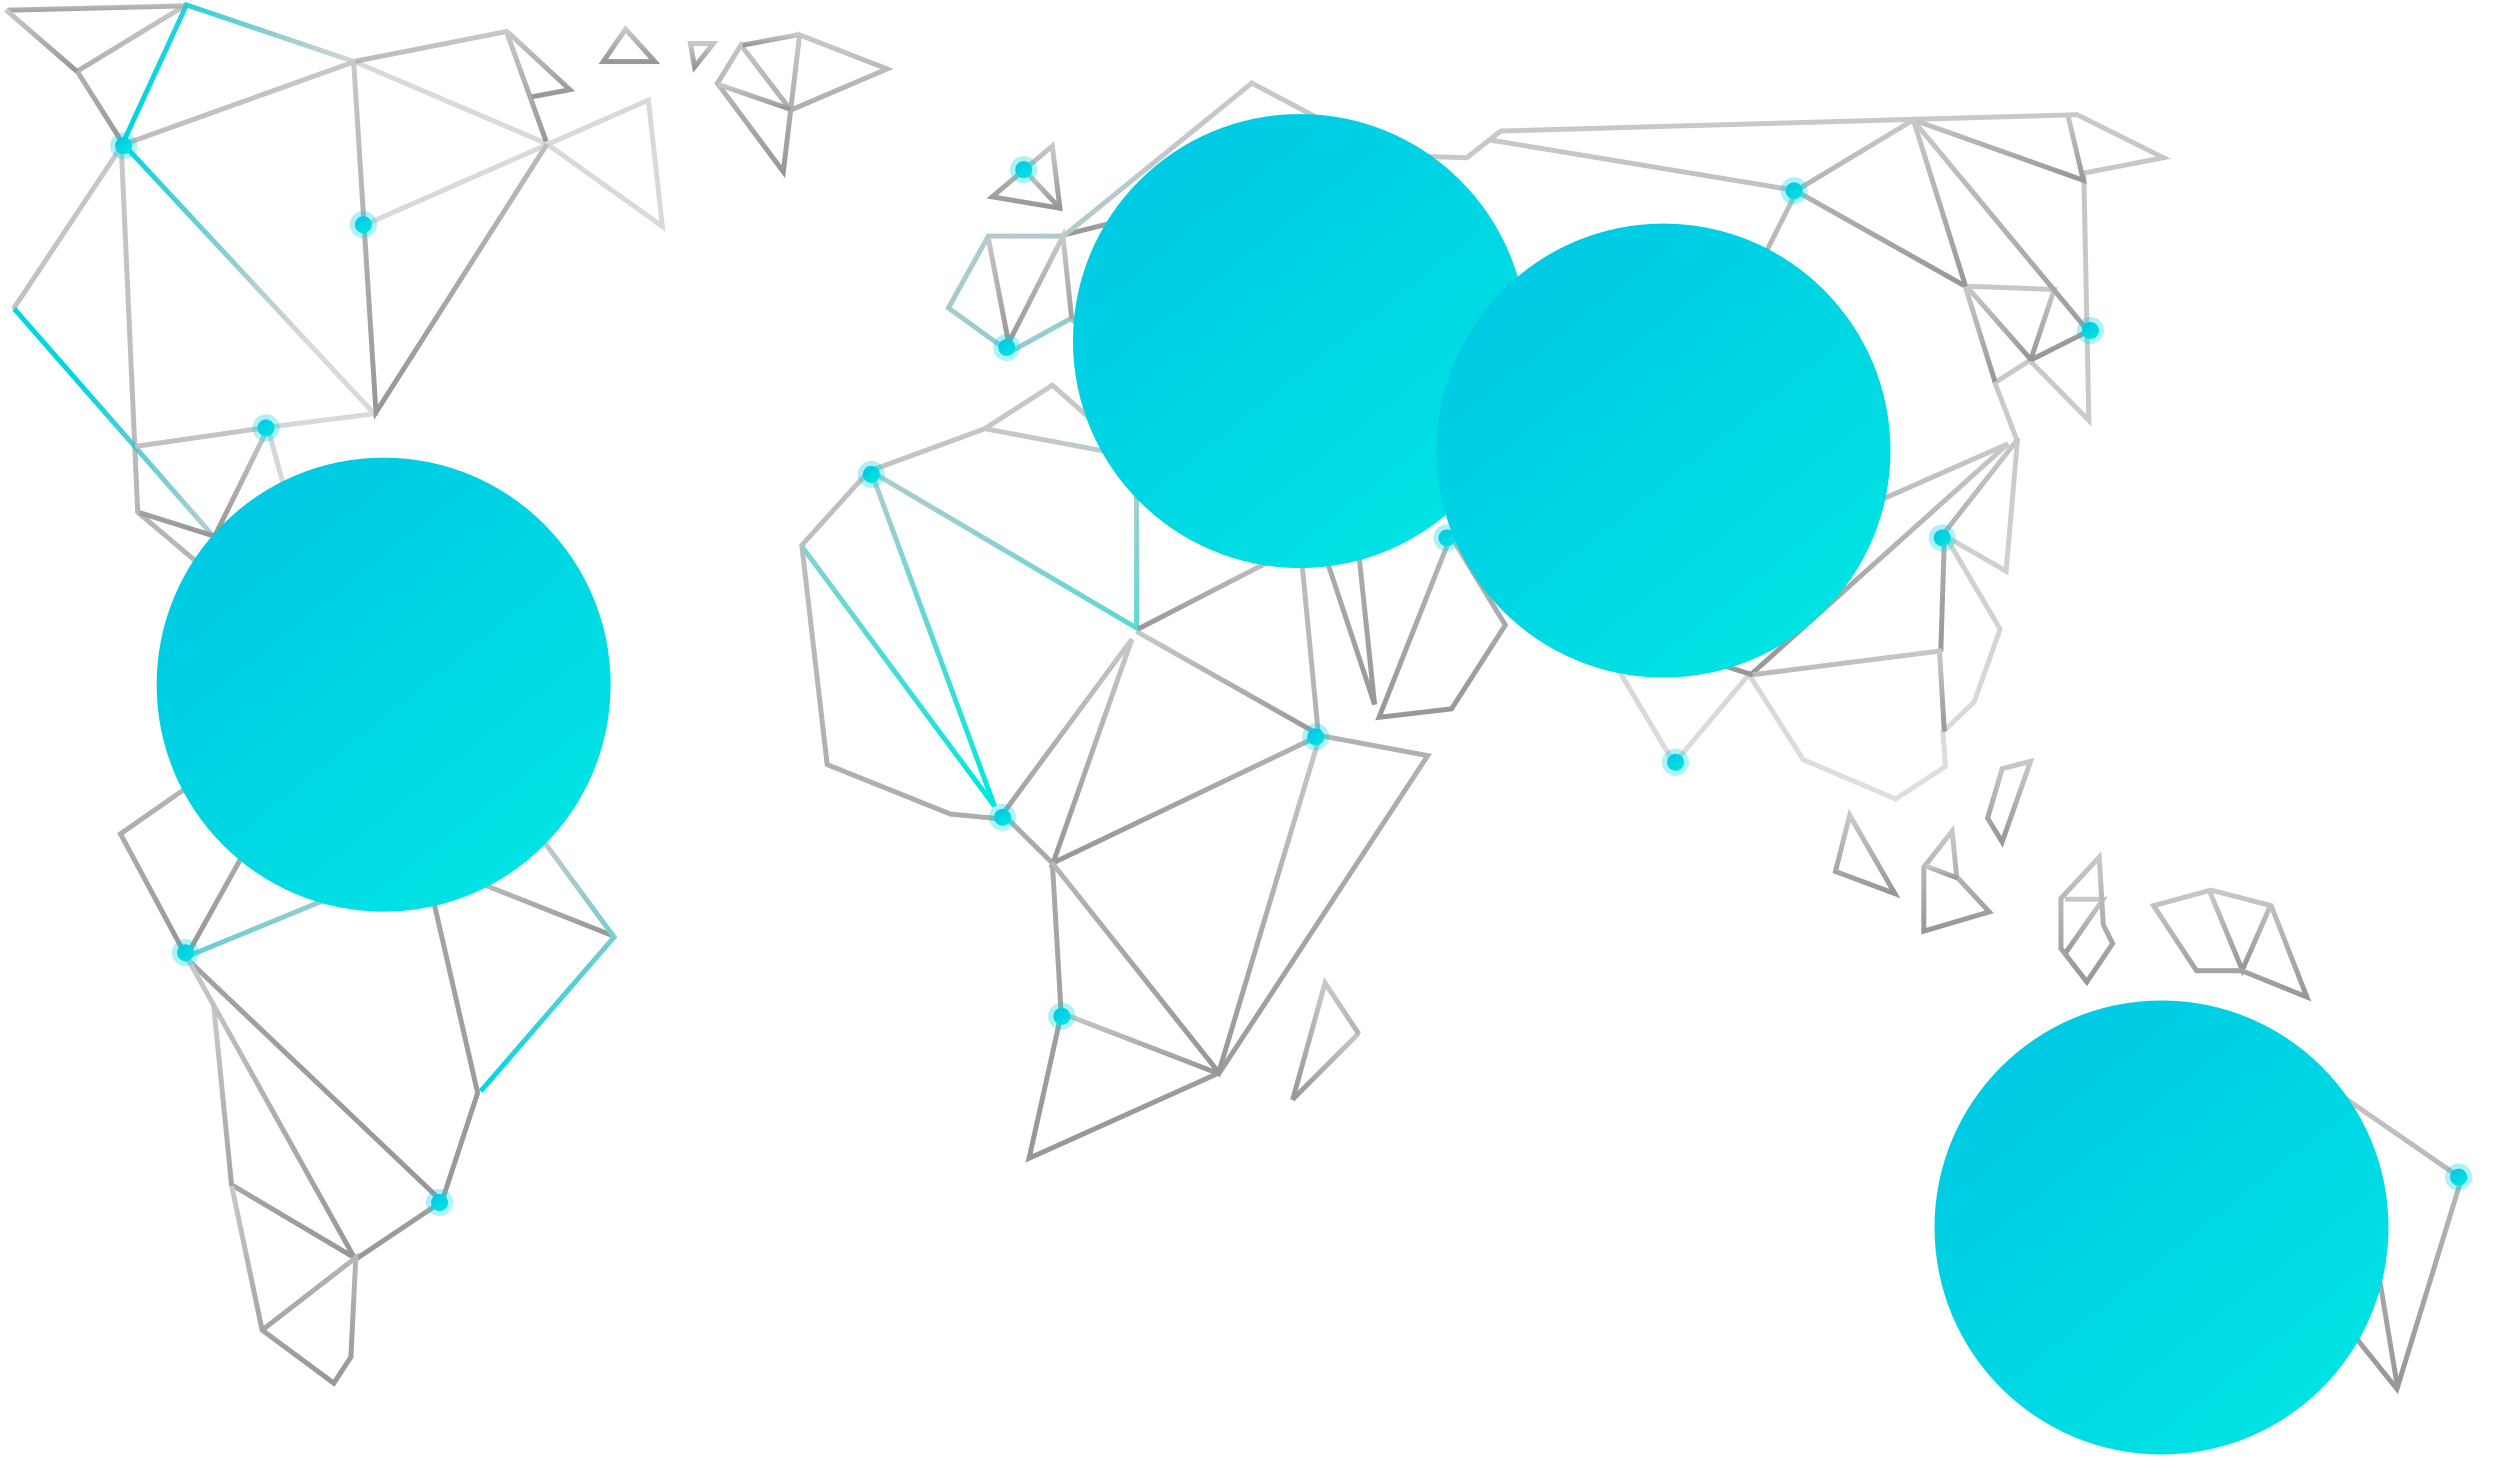 <svg width="502" height="293" viewBox="0 0 502 293" xmlns="http://www.w3.org/2000/svg" xmlns:xlink="http://www.w3.org/1999/xlink"><title>illustration</title><desc>Created using Figma</desc><use xlink:href="#a" transform="translate(15.5 .9)" fill="url(#b)"/><use xlink:href="#c" transform="translate(1.61 .26)" fill="url(#d)" opacity=".335"/><use xlink:href="#e" transform="translate(71.11 6.33)" fill="url(#f)"/><use xlink:href="#g" transform="translate(121.13 5.86)" fill="url(#h)"/><use xlink:href="#i" transform="translate(144.07 7.01)" fill="url(#j)" opacity=".739"/><use xlink:href="#k" transform="translate(149.11 6.92)" fill="url(#l)"/><use xlink:href="#m" transform="translate(24.19 136.8)" fill="url(#n)"/><use xlink:href="#o" transform="translate(85.16 172.9)" fill="url(#p)"/><use xlink:href="#q" transform="translate(42.91 201.92)" fill="url(#r)"/><use xlink:href="#s" transform="translate(161 77.34)" fill="url(#t)"/><use xlink:href="#u" transform="translate(200.78 128.34)" fill="url(#v)" opacity=".602"/><use xlink:href="#w" transform="translate(228.18 126.79)" fill="url(#x)" opacity=".527"/><use xlink:href="#y" transform="translate(213.43 203.54)" fill="url(#z)"/><use xlink:href="#A" transform="translate(259.56 207.47)" fill="url(#B)"/><use xlink:href="#C" transform="translate(213.45 31.19)" fill="url(#D)"/><use xlink:href="#E" transform="translate(250.92 78.19)" fill="url(#F)"/><use xlink:href="#G" transform="translate(277.77 23.03)" fill="url(#H)"/><use xlink:href="#I" transform="translate(360.57 24.07)" fill="url(#J)"/><use xlink:href="#K" transform="translate(395.12 57.48)" fill="url(#L)"/><use xlink:href="#M" transform="translate(394.63 57.57)" fill="url(#N)"/><use xlink:href="#O" transform="translate(320.5 89.12)" fill="url(#P)"/><use xlink:href="#Q" transform="translate(389.71 87.97)" fill="url(#R)"/><use xlink:href="#S" transform="translate(206 34.5)" fill="url(#T)"/><use xlink:href="#U" transform="translate(386.3 166.89)" fill="url(#V)"/><use xlink:href="#W" transform="translate(399.11 152.87)" fill="url(#X)" opacity=".459"/><use xlink:href="#Y" transform="translate(414.66 180.56)" fill="url(#Z)"/><use xlink:href="#aa" transform="translate(443.65 178.88)" fill="url(#ab)"/><use xlink:href="#ac" transform="translate(419.62 222.26)" fill="url(#ad)"/><use xlink:href="#ae" transform="translate(434.06 246.24)" fill="url(#af)"/><use xlink:href="#ag" transform="translate(412.29 214.21)" fill="url(#ah)" opacity=".739"/><use xlink:href="#ai" transform="translate(434.03 220.81)" fill="url(#aj)"/><use xlink:href="#ak" transform="translate(471.88 221.32)" fill="url(#al)" opacity=".416"/><use xlink:href="#am" transform="translate(2.68 29.41)" fill="url(#an)" opacity=".462"/><use xlink:href="#ao" transform="translate(2.86 1)" fill="url(#ap)"/><use xlink:href="#aq" transform="translate(1.16 1.95)" fill="url(#ar)"/><use xlink:href="#as" transform="translate(25.04 12.43)" fill="url(#at)"/><use xlink:href="#au" transform="translate(101.98 6.47)" fill="url(#av)"/><use xlink:href="#aw" transform="translate(138.63 8.73)" fill="url(#ax)"/><use xlink:href="#ay" transform="translate(144.19 16.93)" fill="url(#az)"/><use xlink:href="#aA" transform="translate(27.17 85.79)" fill="url(#aB)"/><use xlink:href="#aC" transform="translate(37.4 167.39)" fill="url(#aD)"/><use xlink:href="#aE" transform="translate(76.93 136.16)" fill="url(#aF)"/><use xlink:href="#aG" transform="translate(37.65 192.41)" fill="url(#aH)"/><use xlink:href="#aI" transform="translate(46.53 238.17)" fill="url(#aJ)" opacity=".58"/><use xlink:href="#aK" transform="translate(161.12 86.12)" fill="url(#aL)"/><use xlink:href="#aM" transform="translate(228.52 109.62)" fill="url(#aN)"/><use xlink:href="#aO" transform="translate(211.11 147.6)" fill="url(#aP)"/><use xlink:href="#aQ" transform="translate(259.56 197.38)" fill="url(#aR)"/><use xlink:href="#aS" transform="translate(190.44 16.68)" fill="url(#aT)"/><use xlink:href="#aU" transform="translate(198.48 47.46)" fill="url(#aV)" opacity=".527"/><use xlink:href="#aW" transform="translate(235.21 39.66)" fill="url(#aX)" opacity=".542"/><use xlink:href="#aY" transform="translate(276.91 90.41)" fill="url(#aZ)" opacity=".526"/><use xlink:href="#ba" transform="translate(299.13 28.1)" fill="url(#bb)" opacity=".527"/><use xlink:href="#bc" transform="translate(384.4 24.42)" fill="url(#bd)"/><use xlink:href="#be" transform="translate(394.92 57.55)" fill="url(#bf)"/><use xlink:href="#bg" transform="translate(384.91 23.05)" fill="url(#bh)"/><use xlink:href="#bi" transform="translate(351.97 130.73)" fill="url(#bj)"/><use xlink:href="#bk" transform="translate(199.22 29.32)" fill="url(#bl)"/><use xlink:href="#bm" transform="translate(368.56 163.71)" fill="url(#bn)" opacity=".508"/><use xlink:href="#bo" transform="translate(386.65 173.88)" fill="url(#bp)"/><use xlink:href="#bq" transform="translate(413.84 172.11)" fill="url(#br)"/><use xlink:href="#bs" transform="translate(432.44 178.73)" fill="url(#bt)" opacity=".459"/><use xlink:href="#bu" transform="translate(70.23 42.39)" fill="url(#bv)" opacity=".314" filter="url(#bw)"/><use xlink:href="#bx" transform="translate(71.27 43.42)" fill="url(#by)"/><use xlink:href="#bu" transform="translate(50.68 83.19)" fill="url(#bz)" opacity=".314" filter="url(#bA)"/><use xlink:href="#bx" transform="translate(51.72 84.22)" fill="url(#bB)"/><use xlink:href="#bu" transform="translate(199.43 67.04)" fill="url(#bC)" opacity=".314" filter="url(#bD)"/><use xlink:href="#bx" transform="translate(200.47 68.07)" fill="url(#bE)"/><use xlink:href="#bu" transform="translate(357.53 35.59)" fill="url(#bF)" opacity=".314" filter="url(#bG)"/><use xlink:href="#bx" transform="translate(358.56 36.62)" fill="url(#bH)"/><use xlink:href="#bu" transform="translate(387.28 105.29)" fill="url(#bI)" opacity=".314" filter="url(#bJ)"/><use xlink:href="#bx" transform="translate(388.31 106.32)" fill="url(#bK)"/><use xlink:href="#bu" transform="translate(417.03 63.64)" fill="url(#bL)" opacity=".314" filter="url(#bM)"/><use xlink:href="#bx" transform="translate(418.06 64.67)" fill="url(#bN)"/><use xlink:href="#bu" transform="translate(261.48 145.23)" fill="url(#bO)" opacity=".314" filter="url(#bP)"/><use xlink:href="#bx" transform="translate(262.51 146.27)" fill="url(#bQ)"/><use xlink:href="#bu" transform="translate(210.48 201.33)" fill="url(#bR)" opacity=".314" filter="url(#bS)"/><use xlink:href="#bx" transform="translate(211.52 202.37)" fill="url(#bT)"/><use xlink:href="#bu" transform="translate(431.48 243.83)" fill="url(#bU)" opacity=".314" filter="url(#bV)"/><use xlink:href="#bx" transform="translate(432.51 244.87)" fill="url(#bW)"/><use xlink:href="#bu" transform="translate(490.98 233.63)" fill="url(#bX)" opacity=".314" filter="url(#bY)"/><use xlink:href="#bx" transform="translate(492.01 234.67)" fill="url(#bZ)"/><use xlink:href="#bu" transform="translate(331.18 87.44)" fill="url(#ca)" opacity=".314" filter="url(#cb)"/><use xlink:href="#bx" transform="translate(332.21 88.47)" fill="url(#cc)"/><use xlink:href="#bu" transform="translate(287.83 105.29)" fill="url(#cd)" opacity=".314" filter="url(#ce)"/><use xlink:href="#bx" transform="translate(288.86 106.32)" fill="url(#cf)"/><use xlink:href="#bu" transform="translate(258.08 65.34)" fill="url(#cg)" opacity=".314" filter="url(#ch)"/><use xlink:href="#bx" transform="translate(259.11 66.37)" fill="url(#ci)"/><use xlink:href="#bu" transform="translate(241.08 37.29)" fill="url(#cj)" opacity=".314" filter="url(#ck)"/><use xlink:href="#bx" transform="translate(242.11 38.32)" fill="url(#cl)"/><use xlink:href="#bu" transform="translate(202.83 31.34)" fill="url(#cm)" opacity=".314" filter="url(#cn)"/><use xlink:href="#bx" transform="translate(203.87 32.37)" fill="url(#co)"/><use xlink:href="#bu" transform="translate(74.48 134.18)" fill="url(#cp)" opacity=".314" filter="url(#cq)"/><use xlink:href="#bx" transform="translate(75.52 135.22)" fill="url(#cr)"/><use xlink:href="#bu" transform="translate(94.88 164.78)" fill="url(#cs)" opacity=".314" filter="url(#ct)"/><use xlink:href="#bx" transform="translate(95.92 165.82)" fill="url(#cu)"/><use xlink:href="#bu" transform="translate(34.53 188.58)" fill="url(#cv)" opacity=".314" filter="url(#cw)"/><use xlink:href="#bx" transform="translate(35.57 189.62)" fill="url(#cx)"/><use xlink:href="#bu" transform="translate(85.53 238.73)" fill="url(#cy)" opacity=".314" filter="url(#cz)"/><use xlink:href="#bx" transform="translate(86.57 239.77)" fill="url(#cA)"/><use xlink:href="#bu" transform="translate(22.12 26.57)" fill="url(#cB)" opacity=".314" filter="url(#cC)"/><use xlink:href="#bx" transform="translate(23.12 27.57)" fill="url(#cD)"/><use xlink:href="#bu" transform="translate(172.23 92.54)" fill="url(#cE)" opacity=".314" filter="url(#cF)"/><use xlink:href="#bx" transform="translate(173.27 93.57)" fill="url(#cG)"/><use xlink:href="#bu" transform="translate(198.58 161.38)" fill="url(#cH)" opacity=".314" filter="url(#cI)"/><use xlink:href="#bx" transform="translate(199.62 162.42)" fill="url(#cJ)"/><use xlink:href="#bu" transform="translate(333.73 150.33)" fill="url(#cK)" opacity=".314" filter="url(#cL)"/><use xlink:href="#bx" transform="translate(334.76 151.37)" fill="url(#cM)"/><use xlink:href="#cN" transform="translate(72.12 132.57)" fill="url(#cO)" opacity=".305"/><use xlink:href="#cP" transform="translate(65.12 125.57)" fill="url(#cQ)" opacity=".305"/><use xlink:href="#cR" transform="translate(52.78 113.23)" fill="url(#cS)" opacity=".305"/><use xlink:href="#cT" transform="translate(31.45 91.9)" fill="url(#cU)" opacity=".119"/><g><use xlink:href="#cN" transform="translate(256.12 63.57)" fill="url(#cV)" opacity=".305"/><use xlink:href="#cP" transform="translate(249.12 56.57)" fill="url(#cW)" opacity=".305"/><use xlink:href="#cR" transform="translate(236.78 44.23)" fill="url(#cX)" opacity=".305"/><use xlink:href="#cT" transform="translate(215.45 22.9)" fill="url(#cY)" opacity=".119"/></g><g><use xlink:href="#cN" transform="translate(329.12 85.57)" fill="url(#cZ)" opacity=".305"/><use xlink:href="#cP" transform="translate(322.12 78.57)" fill="url(#da)" opacity=".305"/><use xlink:href="#cR" transform="translate(309.78 66.23)" fill="url(#db)" opacity=".305"/><use xlink:href="#cT" transform="translate(288.45 44.9)" fill="url(#dc)" opacity=".119"/></g><g><use xlink:href="#cN" transform="translate(429.12 241.57)" fill="url(#dd)" opacity=".305"/><use xlink:href="#cP" transform="translate(422.12 234.57)" fill="url(#de)" opacity=".305"/><use xlink:href="#cR" transform="translate(409.78 222.23)" fill="url(#df)" opacity=".305"/><use xlink:href="#cT" transform="translate(388.45 200.9)" fill="url(#dg)" opacity=".119"/></g><defs><filter id="bw" filterUnits="userSpaceOnUse" x="2125" y="1137" width="16" height="16" color-interpolation-filters="sRGB"><feFlood flood-opacity="0" result="BackgroundImageFix"/><feBlend in="SourceGraphic" in2="BackgroundImageFix" result="shape"/><feGaussianBlur stdDeviation="2.283" result="effect1_foregroundBlur"/></filter><filter id="bA" filterUnits="userSpaceOnUse" x="2106" y="1178" width="15" height="16" color-interpolation-filters="sRGB"><feFlood flood-opacity="0" result="BackgroundImageFix"/><feBlend in="SourceGraphic" in2="BackgroundImageFix" result="shape"/><feGaussianBlur stdDeviation="2.283" result="effect1_foregroundBlur"/></filter><filter id="bD" filterUnits="userSpaceOnUse" x="2254" y="1162" width="16" height="16" color-interpolation-filters="sRGB"><feFlood flood-opacity="0" result="BackgroundImageFix"/><feBlend in="SourceGraphic" in2="BackgroundImageFix" result="shape"/><feGaussianBlur stdDeviation="2.283" result="effect1_foregroundBlur"/></filter><filter id="bG" filterUnits="userSpaceOnUse" x="2412" y="1131" width="16" height="15" color-interpolation-filters="sRGB"><feFlood flood-opacity="0" result="BackgroundImageFix"/><feBlend in="SourceGraphic" in2="BackgroundImageFix" result="shape"/><feGaussianBlur stdDeviation="2.283" result="effect1_foregroundBlur"/></filter><filter id="bJ" filterUnits="userSpaceOnUse" x="2442" y="1200" width="16" height="16" color-interpolation-filters="sRGB"><feFlood flood-opacity="0" result="BackgroundImageFix"/><feBlend in="SourceGraphic" in2="BackgroundImageFix" result="shape"/><feGaussianBlur stdDeviation="2.283" result="effect1_foregroundBlur"/></filter><filter id="bM" filterUnits="userSpaceOnUse" x="2472" y="1159" width="16" height="15" color-interpolation-filters="sRGB"><feFlood flood-opacity="0" result="BackgroundImageFix"/><feBlend in="SourceGraphic" in2="BackgroundImageFix" result="shape"/><feGaussianBlur stdDeviation="2.283" result="effect1_foregroundBlur"/></filter><filter id="bP" filterUnits="userSpaceOnUse" x="2316" y="1240" width="16" height="16" color-interpolation-filters="sRGB"><feFlood flood-opacity="0" result="BackgroundImageFix"/><feBlend in="SourceGraphic" in2="BackgroundImageFix" result="shape"/><feGaussianBlur stdDeviation="2.283" result="effect1_foregroundBlur"/></filter><filter id="bS" filterUnits="userSpaceOnUse" x="2265" y="1296" width="16" height="16" color-interpolation-filters="sRGB"><feFlood flood-opacity="0" result="BackgroundImageFix"/><feBlend in="SourceGraphic" in2="BackgroundImageFix" result="shape"/><feGaussianBlur stdDeviation="2.283" result="effect1_foregroundBlur"/></filter><filter id="bV" filterUnits="userSpaceOnUse" x="2486" y="1339" width="16" height="15" color-interpolation-filters="sRGB"><feFlood flood-opacity="0" result="BackgroundImageFix"/><feBlend in="SourceGraphic" in2="BackgroundImageFix" result="shape"/><feGaussianBlur stdDeviation="2.283" result="effect1_foregroundBlur"/></filter><filter id="bY" filterUnits="userSpaceOnUse" x="2546" y="1329" width="16" height="15" color-interpolation-filters="sRGB"><feFlood flood-opacity="0" result="BackgroundImageFix"/><feBlend in="SourceGraphic" in2="BackgroundImageFix" result="shape"/><feGaussianBlur stdDeviation="2.283" result="effect1_foregroundBlur"/></filter><filter id="cb" filterUnits="userSpaceOnUse" x="2386" y="1182" width="16" height="16" color-interpolation-filters="sRGB"><feFlood flood-opacity="0" result="BackgroundImageFix"/><feBlend in="SourceGraphic" in2="BackgroundImageFix" result="shape"/><feGaussianBlur stdDeviation="2.283" result="effect1_foregroundBlur"/></filter><filter id="ce" filterUnits="userSpaceOnUse" x="2343" y="1200" width="15" height="16" color-interpolation-filters="sRGB"><feFlood flood-opacity="0" result="BackgroundImageFix"/><feBlend in="SourceGraphic" in2="BackgroundImageFix" result="shape"/><feGaussianBlur stdDeviation="2.283" result="effect1_foregroundBlur"/></filter><filter id="ch" filterUnits="userSpaceOnUse" x="2313" y="1160" width="16" height="16" color-interpolation-filters="sRGB"><feFlood flood-opacity="0" result="BackgroundImageFix"/><feBlend in="SourceGraphic" in2="BackgroundImageFix" result="shape"/><feGaussianBlur stdDeviation="2.283" result="effect1_foregroundBlur"/></filter><filter id="ck" filterUnits="userSpaceOnUse" x="2296" y="1132" width="16" height="16" color-interpolation-filters="sRGB"><feFlood flood-opacity="0" result="BackgroundImageFix"/><feBlend in="SourceGraphic" in2="BackgroundImageFix" result="shape"/><feGaussianBlur stdDeviation="2.283" result="effect1_foregroundBlur"/></filter><filter id="cn" filterUnits="userSpaceOnUse" x="2258" y="1126" width="15" height="16" color-interpolation-filters="sRGB"><feFlood flood-opacity="0" result="BackgroundImageFix"/><feBlend in="SourceGraphic" in2="BackgroundImageFix" result="shape"/><feGaussianBlur stdDeviation="2.283" result="effect1_foregroundBlur"/></filter><filter id="cq" filterUnits="userSpaceOnUse" x="2129" y="1229" width="16" height="16" color-interpolation-filters="sRGB"><feFlood flood-opacity="0" result="BackgroundImageFix"/><feBlend in="SourceGraphic" in2="BackgroundImageFix" result="shape"/><feGaussianBlur stdDeviation="2.283" result="effect1_foregroundBlur"/></filter><filter id="ct" filterUnits="userSpaceOnUse" x="2150" y="1260" width="15" height="15" color-interpolation-filters="sRGB"><feFlood flood-opacity="0" result="BackgroundImageFix"/><feBlend in="SourceGraphic" in2="BackgroundImageFix" result="shape"/><feGaussianBlur stdDeviation="2.283" result="effect1_foregroundBlur"/></filter><filter id="cw" filterUnits="userSpaceOnUse" x="2089" y="1284" width="16" height="15" color-interpolation-filters="sRGB"><feFlood flood-opacity="0" result="BackgroundImageFix"/><feBlend in="SourceGraphic" in2="BackgroundImageFix" result="shape"/><feGaussianBlur stdDeviation="2.283" result="effect1_foregroundBlur"/></filter><filter id="cz" filterUnits="userSpaceOnUse" x="2140" y="1334" width="16" height="15" color-interpolation-filters="sRGB"><feFlood flood-opacity="0" result="BackgroundImageFix"/><feBlend in="SourceGraphic" in2="BackgroundImageFix" result="shape"/><feGaussianBlur stdDeviation="2.283" result="effect1_foregroundBlur"/></filter><filter id="cC" filterUnits="userSpaceOnUse" x="2077" y="1122" width="16" height="15" color-interpolation-filters="sRGB"><feFlood flood-opacity="0" result="BackgroundImageFix"/><feBlend in="SourceGraphic" in2="BackgroundImageFix" result="shape"/><feGaussianBlur stdDeviation="2.283" result="effect1_foregroundBlur"/></filter><filter id="cF" filterUnits="userSpaceOnUse" x="2227" y="1187" width="16" height="16" color-interpolation-filters="sRGB"><feFlood flood-opacity="0" result="BackgroundImageFix"/><feBlend in="SourceGraphic" in2="BackgroundImageFix" result="shape"/><feGaussianBlur stdDeviation="2.283" result="effect1_foregroundBlur"/></filter><filter id="cI" filterUnits="userSpaceOnUse" x="2254" y="1256" width="15" height="16" color-interpolation-filters="sRGB"><feFlood flood-opacity="0" result="BackgroundImageFix"/><feBlend in="SourceGraphic" in2="BackgroundImageFix" result="shape"/><feGaussianBlur stdDeviation="2.283" result="effect1_foregroundBlur"/></filter><filter id="cL" filterUnits="userSpaceOnUse" x="2389" y="1245" width="15" height="16" color-interpolation-filters="sRGB"><feFlood flood-opacity="0" result="BackgroundImageFix"/><feBlend in="SourceGraphic" in2="BackgroundImageFix" result="shape"/><feGaussianBlur stdDeviation="2.283" result="effect1_foregroundBlur"/></filter><linearGradient id="b" x2="1" gradientUnits="userSpaceOnUse" gradientTransform="matrix(0 28.497 -22.016 0 11.008 0)"><stop offset="0" stop-color="#C8C8C8"/><stop offset="1" stop-color="#979797"/></linearGradient><linearGradient id="d" x2="1" gradientUnits="userSpaceOnUse" gradientTransform="matrix(0 2.68 -35.883 0 17.942 0)"><stop offset="0" stop-color="#C8C8C8"/><stop offset="1" stop-color="#979797"/></linearGradient><linearGradient id="f" x2="1" gradientUnits="userSpaceOnUse" gradientTransform="matrix(0 22.075 -38.559 0 19.28 0)"><stop offset="0" stop-color="#C8C8C8"/><stop offset="1" stop-color="#979797"/></linearGradient><linearGradient id="h" x2="1" gradientUnits="userSpaceOnUse" gradientTransform="matrix(0 6.507 -10.349 0 5.174 0)"><stop offset="0" stop-color="#C8C8C8"/><stop offset="1" stop-color="#979797"/></linearGradient><linearGradient id="j" x2="1" gradientUnits="userSpaceOnUse" gradientTransform="matrix(0 27.484 -34.055 0 17.028 0)"><stop offset="0" stop-color="#C8C8C8"/><stop offset="1" stop-color="#979797"/></linearGradient><linearGradient id="l" x2="1" gradientUnits="userSpaceOnUse" gradientTransform="matrix(0 2.137 -11.404 0 5.702 0)"><stop offset="0" stop-color="#C8C8C8"/><stop offset="1" stop-color="#979797"/></linearGradient><linearGradient id="n" x2="1" gradientUnits="userSpaceOnUse" gradientTransform="matrix(0 55.279 -43.967 0 21.983 0)"><stop offset="0" stop-color="#C8C8C8"/><stop offset="1" stop-color="#979797"/></linearGradient><linearGradient id="p" x2="1" gradientUnits="userSpaceOnUse" gradientTransform="matrix(0 15.102 -38.159 0 19.08 0)"><stop offset="0" stop-color="#C8C8C8"/><stop offset="1" stop-color="#979797"/></linearGradient><linearGradient id="r" x2="1" gradientUnits="userSpaceOnUse" gradientTransform="matrix(0 50.779 -28.52 0 14.26 0)"><stop offset="0" stop-color="#C8C8C8"/><stop offset="1" stop-color="#979797"/></linearGradient><linearGradient id="t" x2="1" gradientUnits="userSpaceOnUse" gradientTransform="matrix(0 155.236 -125.686 0 62.843 0)"><stop offset="0" stop-color="#C8C8C8"/><stop offset="1" stop-color="#979797"/></linearGradient><linearGradient id="v" x2="1" gradientUnits="userSpaceOnUse" gradientTransform="matrix(0 44.922 -64.189 0 32.094 0)"><stop offset="0" stop-color="#C8C8C8"/><stop offset="1" stop-color="#979797"/></linearGradient><linearGradient id="x" x2="1" gradientUnits="userSpaceOnUse" gradientTransform="matrix(0 20.873 -36.952 0 18.476 0)"><stop offset="0" stop-color="#C8C8C8"/><stop offset="1" stop-color="#979797"/></linearGradient><linearGradient id="z" x2="1" gradientUnits="userSpaceOnUse" gradientTransform="matrix(0 12.024 -31.226 0 15.613 0)"><stop offset="0" stop-color="#C8C8C8"/><stop offset="1" stop-color="#979797"/></linearGradient><linearGradient id="B" x2="1" gradientUnits="userSpaceOnUse" gradientTransform="matrix(0 13.293 -13.271 0 6.635 0)"><stop offset="0" stop-color="#C8C8C8"/><stop offset="1" stop-color="#979797"/></linearGradient><linearGradient id="D" x2="1" gradientUnits="userSpaceOnUse" gradientTransform="matrix(0 16.021 -64.368 0 32.184 0)"><stop offset="0" stop-color="#C8C8C8"/><stop offset="1" stop-color="#979797"/></linearGradient><linearGradient id="F" x2="1" gradientUnits="userSpaceOnUse" gradientTransform="matrix(0 63.272 -25.101 0 12.55 0)"><stop offset="0" stop-color="#C8C8C8"/><stop offset="1" stop-color="#979797"/></linearGradient><linearGradient id="H" x2="1" gradientUnits="userSpaceOnUse" gradientTransform="matrix(0 134.236 -153.019 0 78.324 0)"><stop offset="0" stop-color="#C8C8C8"/><stop offset="1" stop-color="#979797" stop-opacity=".313"/></linearGradient><linearGradient id="J" x2="1" gradientUnits="userSpaceOnUse" gradientTransform="matrix(0 33.434 -34.124 0 17.062 0)"><stop offset="0" stop-color="#C8C8C8"/><stop offset="1" stop-color="#979797"/></linearGradient><linearGradient id="L" x2="1" gradientUnits="userSpaceOnUse" gradientTransform="matrix(0 15.014 -17.372 0 8.686 0)"><stop offset="0" stop-color="#C8C8C8"/><stop offset="1" stop-color="#979797"/></linearGradient><linearGradient id="N" x2="1" gradientUnits="userSpaceOnUse" gradientTransform="matrix(0 19.088 -5.968 0 2.984 0)"><stop offset="0" stop-color="#C8C8C8"/><stop offset="1" stop-color="#979797"/></linearGradient><linearGradient id="P" x2="1" gradientUnits="userSpaceOnUse" gradientTransform="matrix(0 46.297 -82.695 0 41.348 0)"><stop offset="0" stop-color="#C8C8C8"/><stop offset="1" stop-color="#979797"/></linearGradient><linearGradient id="R" x2="1" gradientUnits="userSpaceOnUse" gradientTransform="matrix(0 42.881 -15.62 0 7.81 0)"><stop offset="0" stop-color="#C8C8C8"/><stop offset="1" stop-color="#979797"/></linearGradient><linearGradient id="T" x2="1" gradientUnits="userSpaceOnUse" gradientTransform="matrix(0 7.065 -6.62 0 3.31 0)"><stop offset="0" stop-color="#C8C8C8"/><stop offset="1" stop-color="#979797"/></linearGradient><linearGradient id="V" x2="1" gradientUnits="userSpaceOnUse" gradientTransform="matrix(0 20.083 -13.142 0 6.571 0)"><stop offset="0" stop-color="#C8C8C8"/><stop offset="1" stop-color="#979797"/></linearGradient><linearGradient id="X" x2="1" gradientUnits="userSpaceOnUse" gradientTransform="matrix(0 16.188 -8.631 0 4.316 0)"><stop offset="0" stop-color="#C8C8C8"/><stop offset="1" stop-color="#979797"/></linearGradient><linearGradient id="Z" x2="1" gradientUnits="userSpaceOnUse" gradientTransform="matrix(0 10.929 -7.658 0 3.83 0)"><stop offset="0" stop-color="#C8C8C8"/><stop offset="1" stop-color="#979797"/></linearGradient><linearGradient id="ab" x2="1" gradientUnits="userSpaceOnUse" gradientTransform="matrix(0 15.879 -12.312 0 6.156 0)"><stop offset="0" stop-color="#C8C8C8"/><stop offset="1" stop-color="#979797"/></linearGradient><linearGradient id="ad" x2="1" gradientUnits="userSpaceOnUse" gradientTransform="matrix(0 34.533 -14.383 0 7.192 0)"><stop offset="0" stop-color="#C8C8C8"/><stop offset="1" stop-color="#979797"/></linearGradient><linearGradient id="af" x2="1" gradientUnits="userSpaceOnUse" gradientTransform="matrix(0 10.71 -29.733 0 14.866 0)"><stop offset="0" stop-color="#C8C8C8"/><stop offset="1" stop-color="#979797"/></linearGradient><linearGradient id="ah" x2="1" gradientUnits="userSpaceOnUse" gradientTransform="matrix(0 64.691 -81.982 0 40.991 0)"><stop offset="0" stop-color="#C8C8C8"/><stop offset="1" stop-color="#979797"/></linearGradient><linearGradient id="aj" x2="1" gradientUnits="userSpaceOnUse" gradientTransform="matrix(0 44.758 -37.312 0 18.656 0)"><stop offset="0" stop-color="#C8C8C8"/><stop offset="1" stop-color="#00D7E4"/></linearGradient><linearGradient id="al" x2="1" gradientUnits="userSpaceOnUse" gradientTransform="matrix(0 57.385 -9.572 0 4.786 0)"><stop offset="0" stop-color="#C8C8C8"/><stop offset="1" stop-color="#979797"/></linearGradient><linearGradient id="an" x2="1" gradientUnits="userSpaceOnUse" gradientTransform="matrix(0 211.839 -93.232 0 46.616 0)"><stop offset="0" stop-color="#C8C8C8"/><stop offset="1" stop-color="#979797"/></linearGradient><linearGradient id="ap" x2="1" gradientUnits="userSpaceOnUse" gradientTransform="matrix(42.33 9.144 -8.832 43.822 24.066 22.986)"><stop offset="0" stop-color="#00D6E3"/><stop offset="1" stop-color="#979797" stop-opacity=".366"/></linearGradient><linearGradient id="ar" x2="1" gradientUnits="userSpaceOnUse" gradientTransform="matrix(0 12.393 -14.284 0 7.142 0)"><stop offset="0" stop-color="#C8C8C8"/><stop offset="1" stop-color="#979797"/></linearGradient><linearGradient id="at" x2="1" gradientUnits="userSpaceOnUse" gradientTransform="matrix(0 70.362 -84.799 0 42.4 0)"><stop offset="0" stop-color="#C8C8C8"/><stop offset="1" stop-color="#979797"/></linearGradient><linearGradient id="av" x2="1" gradientUnits="userSpaceOnUse" gradientTransform="matrix(0 12.957 -12.44 0 6.22 0)"><stop offset="0" stop-color="#C8C8C8"/><stop offset="1" stop-color="#979797"/></linearGradient><linearGradient id="ax" x2="1" gradientUnits="userSpaceOnUse" gradientTransform="matrix(0 4.712 -4.624 0 2.312 0)"><stop offset="0" stop-color="#C8C8C8"/><stop offset="1" stop-color="#979797"/></linearGradient><linearGradient id="az" x2="1" gradientUnits="userSpaceOnUse" gradientTransform="matrix(0 4.988 -14.441 0 7.22 0)"><stop offset="0" stop-color="#C8C8C8"/><stop offset="1" stop-color="#979797"/></linearGradient><linearGradient id="aB" x2="1" gradientUnits="userSpaceOnUse" gradientTransform="matrix(0 21.892 -26.73 0 13.365 0)"><stop offset="0" stop-color="#C8C8C8"/><stop offset="1" stop-color="#979797"/></linearGradient><linearGradient id="aD" x2="1" gradientUnits="userSpaceOnUse" gradientTransform="matrix(0 51.722 -85.903 0 42.952 0)"><stop offset="0" stop-color="#C8C8C8"/><stop offset="1" stop-color="#00D6E3"/></linearGradient><linearGradient id="aF" x2="1" gradientUnits="userSpaceOnUse" gradientTransform="matrix(0 31.23 -20.774 0 10.387 0)"><stop offset="0" stop-color="#C8C8C8"/><stop offset="1" stop-color="#979797"/></linearGradient><linearGradient id="aH" x2="1" gradientUnits="userSpaceOnUse" gradientTransform="matrix(0 60.489 -51.096 0 25.548 0)"><stop offset="0" stop-color="#C8C8C8"/><stop offset="1" stop-color="#979797"/></linearGradient><linearGradient id="aJ" x2="1" gradientUnits="userSpaceOnUse" gradientTransform="matrix(0 39.573 -24.915 0 12.458 0)"><stop offset="0" stop-color="#C8C8C8"/><stop offset="1" stop-color="#979797"/></linearGradient><linearGradient id="aL" x2="1" gradientUnits="userSpaceOnUse" gradientTransform="matrix(0 73.484 -65.081 0 33.556 0)"><stop offset="0" stop-color="#C8C8C8"/><stop offset="1" stop-color="#00E7E2"/></linearGradient><linearGradient id="aN" x2="1" gradientUnits="userSpaceOnUse" gradientTransform="matrix(0 16.683 -32.435 0 16.218 0)"><stop offset="0" stop-color="#C8C8C8"/><stop offset="1" stop-color="#979797"/></linearGradient><linearGradient id="aP" x2="1" gradientUnits="userSpaceOnUse" gradientTransform="matrix(0 67.744 -53.962 0 26.98 0)"><stop offset="0" stop-color="#C8C8C8"/><stop offset="1" stop-color="#979797"/></linearGradient><linearGradient id="aR" x2="1" gradientUnits="userSpaceOnUse" gradientTransform="matrix(0 23.478 -13.306 0 6.653 0)"><stop offset="0" stop-color="#C8C8C8"/><stop offset="1" stop-color="#979797"/></linearGradient><linearGradient id="aT" x2="1" gradientUnits="userSpaceOnUse" gradientTransform="matrix(115.269 110.544 -216.556 58.841 72.004 0)"><stop offset="0" stop-color="#C8C8C8"/><stop offset="1" stop-color="#00DAE3"/></linearGradient><linearGradient id="aV" x2="1" gradientUnits="userSpaceOnUse" gradientTransform="matrix(0 21.369 -16.726 0 8.363 0)"><stop offset="0" stop-color="#C8C8C8"/><stop offset="1" stop-color="#979797"/></linearGradient><linearGradient id="aX" x2="1" gradientUnits="userSpaceOnUse" gradientTransform="matrix(0 30.277 -25.372 0 12.686 0)"><stop offset="0" stop-color="#C8C8C8"/><stop offset="1" stop-color="#979797"/></linearGradient><linearGradient id="aZ" x2="1" gradientUnits="userSpaceOnUse" gradientTransform="matrix(0 53.629 -57.871 0 28.935 0)"><stop offset="0" stop-color="#C8C8C8"/><stop offset="1" stop-color="#979797"/></linearGradient><linearGradient id="bb" x2="1" gradientUnits="userSpaceOnUse" gradientTransform="matrix(0 62.389 -61.705 0 30.852 0)"><stop offset="0" stop-color="#C8C8C8"/><stop offset="1" stop-color="#979797"/></linearGradient><linearGradient id="bd" x2="1" gradientUnits="userSpaceOnUse" gradientTransform="matrix(0 47.838 -34.91 0 17.455 0)"><stop offset="0" stop-color="#C8C8C8"/><stop offset="1" stop-color="#979797"/></linearGradient><linearGradient id="bf" x2="1" gradientUnits="userSpaceOnUse" gradientTransform="matrix(0 14.744 -12.972 0 6.486 0)"><stop offset="0" stop-color="#C8C8C8"/><stop offset="1" stop-color="#979797"/></linearGradient><linearGradient id="bh" x2="1" gradientUnits="userSpaceOnUse" gradientTransform="matrix(0 13.154 -33.423 0 16.712 0)"><stop offset="0" stop-color="#C8C8C8"/><stop offset="1" stop-color="#979797"/></linearGradient><linearGradient id="bj" x2="1" gradientUnits="userSpaceOnUse" gradientTransform="matrix(0 16.157 -38.448 0 19.224 0)"><stop offset="0" stop-color="#C8C8C8"/><stop offset="1" stop-color="#979797"/></linearGradient><linearGradient id="bl" x2="1" gradientUnits="userSpaceOnUse" gradientTransform="matrix(0 12.489 -13.609 0 6.805 0)"><stop offset="0" stop-color="#C8C8C8"/><stop offset="1" stop-color="#979797"/></linearGradient><linearGradient id="bn" x2="1" gradientUnits="userSpaceOnUse" gradientTransform="matrix(0 15.726 -11.93 0 5.965 0)"><stop offset="0" stop-color="#C8C8C8"/><stop offset="1" stop-color="#979797"/></linearGradient><linearGradient id="bp" x2="1" gradientUnits="userSpaceOnUse" gradientTransform="matrix(0 2.438 -6.429 0 3.214 0)"><stop offset="0" stop-color="#C8C8C8"/><stop offset="1" stop-color="#979797"/></linearGradient><linearGradient id="br" x2="1" gradientUnits="userSpaceOnUse" gradientTransform="matrix(0 25.056 -10.383 0 5.192 0)"><stop offset="0" stop-color="#C8C8C8"/><stop offset="1" stop-color="#979797"/></linearGradient><linearGradient id="bt" x2="1" gradientUnits="userSpaceOnUse" gradientTransform="matrix(0 21.482 -30.793 0 15.396 0)"><stop offset="0" stop-color="#C8C8C8"/><stop offset="1" stop-color="#979797"/></linearGradient><linearGradient id="bv" x2="1" gradientUnits="userSpaceOnUse" gradientTransform="rotate(51.575 .409 .846) scale(8.923)"><stop offset="0" stop-color="#00C7E4"/><stop offset="1" stop-color="#00EFE2"/><stop offset="1" stop-color="#00EFE2"/></linearGradient><linearGradient id="by" x2="1" gradientUnits="userSpaceOnUse" gradientTransform="rotate(51.575 .255 .527) scale(5.55)"><stop offset="0" stop-color="#00C7E4"/><stop offset="1" stop-color="#00EFE2"/><stop offset="1" stop-color="#00EFE2"/></linearGradient><linearGradient id="bz" x2="1" gradientUnits="userSpaceOnUse" gradientTransform="rotate(51.575 .409 .846) scale(8.923)"><stop offset="0" stop-color="#00C7E4"/><stop offset="1" stop-color="#00EFE2"/><stop offset="1" stop-color="#00EFE2"/></linearGradient><linearGradient id="bB" x2="1" gradientUnits="userSpaceOnUse" gradientTransform="rotate(51.575 .255 .527) scale(5.55)"><stop offset="0" stop-color="#00C7E4"/><stop offset="1" stop-color="#00EFE2"/><stop offset="1" stop-color="#00EFE2"/></linearGradient><linearGradient id="bC" x2="1" gradientUnits="userSpaceOnUse" gradientTransform="rotate(51.575 .409 .846) scale(8.923)"><stop offset="0" stop-color="#00C7E4"/><stop offset="1" stop-color="#00EFE2"/><stop offset="1" stop-color="#00EFE2"/></linearGradient><linearGradient id="bE" x2="1" gradientUnits="userSpaceOnUse" gradientTransform="rotate(51.575 .255 .527) scale(5.55)"><stop offset="0" stop-color="#00C7E4"/><stop offset="1" stop-color="#00EFE2"/><stop offset="1" stop-color="#00EFE2"/></linearGradient><linearGradient id="bF" x2="1" gradientUnits="userSpaceOnUse" gradientTransform="rotate(51.575 .409 .846) scale(8.923)"><stop offset="0" stop-color="#00C7E4"/><stop offset="1" stop-color="#00EFE2"/><stop offset="1" stop-color="#00EFE2"/></linearGradient><linearGradient id="bH" x2="1" gradientUnits="userSpaceOnUse" gradientTransform="rotate(51.575 .255 .527) scale(5.55)"><stop offset="0" stop-color="#00C7E4"/><stop offset="1" stop-color="#00EFE2"/><stop offset="1" stop-color="#00EFE2"/></linearGradient><linearGradient id="bI" x2="1" gradientUnits="userSpaceOnUse" gradientTransform="rotate(51.575 .409 .846) scale(8.923)"><stop offset="0" stop-color="#00C7E4"/><stop offset="1" stop-color="#00EFE2"/><stop offset="1" stop-color="#00EFE2"/></linearGradient><linearGradient id="bK" x2="1" gradientUnits="userSpaceOnUse" gradientTransform="rotate(51.575 .255 .527) scale(5.55)"><stop offset="0" stop-color="#00C7E4"/><stop offset="1" stop-color="#00EFE2"/><stop offset="1" stop-color="#00EFE2"/></linearGradient><linearGradient id="bL" x2="1" gradientUnits="userSpaceOnUse" gradientTransform="rotate(51.575 .409 .846) scale(8.923)"><stop offset="0" stop-color="#00C7E4"/><stop offset="1" stop-color="#00EFE2"/><stop offset="1" stop-color="#00EFE2"/></linearGradient><linearGradient id="bN" x2="1" gradientUnits="userSpaceOnUse" gradientTransform="rotate(51.575 .255 .527) scale(5.55)"><stop offset="0" stop-color="#00C7E4"/><stop offset="1" stop-color="#00EFE2"/><stop offset="1" stop-color="#00EFE2"/></linearGradient><linearGradient id="bO" x2="1" gradientUnits="userSpaceOnUse" gradientTransform="rotate(51.575 .409 .846) scale(8.923)"><stop offset="0" stop-color="#00C7E4"/><stop offset="1" stop-color="#00EFE2"/><stop offset="1" stop-color="#00EFE2"/></linearGradient><linearGradient id="bQ" x2="1" gradientUnits="userSpaceOnUse" gradientTransform="rotate(51.575 .255 .527) scale(5.55)"><stop offset="0" stop-color="#00C7E4"/><stop offset="1" stop-color="#00EFE2"/><stop offset="1" stop-color="#00EFE2"/></linearGradient><linearGradient id="bR" x2="1" gradientUnits="userSpaceOnUse" gradientTransform="rotate(51.575 .409 .846) scale(8.923)"><stop offset="0" stop-color="#00C7E4"/><stop offset="1" stop-color="#00EFE2"/><stop offset="1" stop-color="#00EFE2"/></linearGradient><linearGradient id="bT" x2="1" gradientUnits="userSpaceOnUse" gradientTransform="rotate(51.575 .255 .527) scale(5.55)"><stop offset="0" stop-color="#00C7E4"/><stop offset="1" stop-color="#00EFE2"/><stop offset="1" stop-color="#00EFE2"/></linearGradient><linearGradient id="bU" x2="1" gradientUnits="userSpaceOnUse" gradientTransform="rotate(51.575 .409 .846) scale(8.923)"><stop offset="0" stop-color="#00C7E4"/><stop offset="1" stop-color="#00EFE2"/><stop offset="1" stop-color="#00EFE2"/></linearGradient><linearGradient id="bW" x2="1" gradientUnits="userSpaceOnUse" gradientTransform="rotate(51.575 .255 .527) scale(5.55)"><stop offset="0" stop-color="#00C7E4"/><stop offset="1" stop-color="#00EFE2"/><stop offset="1" stop-color="#00EFE2"/></linearGradient><linearGradient id="bX" x2="1" gradientUnits="userSpaceOnUse" gradientTransform="rotate(51.575 .409 .846) scale(8.923)"><stop offset="0" stop-color="#00C7E4"/><stop offset="1" stop-color="#00EFE2"/><stop offset="1" stop-color="#00EFE2"/></linearGradient><linearGradient id="bZ" x2="1" gradientUnits="userSpaceOnUse" gradientTransform="rotate(51.575 .255 .527) scale(5.55)"><stop offset="0" stop-color="#00C7E4"/><stop offset="1" stop-color="#00EFE2"/><stop offset="1" stop-color="#00EFE2"/></linearGradient><linearGradient id="ca" x2="1" gradientUnits="userSpaceOnUse" gradientTransform="rotate(51.575 .409 .846) scale(8.923)"><stop offset="0" stop-color="#00C7E4"/><stop offset="1" stop-color="#00EFE2"/><stop offset="1" stop-color="#00EFE2"/></linearGradient><linearGradient id="cc" x2="1" gradientUnits="userSpaceOnUse" gradientTransform="rotate(51.575 .255 .527) scale(5.55)"><stop offset="0" stop-color="#00C7E4"/><stop offset="1" stop-color="#00EFE2"/><stop offset="1" stop-color="#00EFE2"/></linearGradient><linearGradient id="cd" x2="1" gradientUnits="userSpaceOnUse" gradientTransform="rotate(51.575 .409 .846) scale(8.923)"><stop offset="0" stop-color="#00C7E4"/><stop offset="1" stop-color="#00EFE2"/><stop offset="1" stop-color="#00EFE2"/></linearGradient><linearGradient id="cf" x2="1" gradientUnits="userSpaceOnUse" gradientTransform="rotate(51.575 .255 .527) scale(5.55)"><stop offset="0" stop-color="#00C7E4"/><stop offset="1" stop-color="#00EFE2"/><stop offset="1" stop-color="#00EFE2"/></linearGradient><linearGradient id="cg" x2="1" gradientUnits="userSpaceOnUse" gradientTransform="rotate(51.575 .409 .846) scale(8.923)"><stop offset="0" stop-color="#00C7E4"/><stop offset="1" stop-color="#00EFE2"/><stop offset="1" stop-color="#00EFE2"/></linearGradient><linearGradient id="ci" x2="1" gradientUnits="userSpaceOnUse" gradientTransform="rotate(51.575 .255 .527) scale(5.55)"><stop offset="0" stop-color="#00C7E4"/><stop offset="1" stop-color="#00EFE2"/><stop offset="1" stop-color="#00EFE2"/></linearGradient><linearGradient id="cj" x2="1" gradientUnits="userSpaceOnUse" gradientTransform="rotate(51.575 .409 .846) scale(8.923)"><stop offset="0" stop-color="#00C7E4"/><stop offset="1" stop-color="#00EFE2"/><stop offset="1" stop-color="#00EFE2"/></linearGradient><linearGradient id="cl" x2="1" gradientUnits="userSpaceOnUse" gradientTransform="rotate(51.575 .255 .527) scale(5.55)"><stop offset="0" stop-color="#00C7E4"/><stop offset="1" stop-color="#00EFE2"/><stop offset="1" stop-color="#00EFE2"/></linearGradient><linearGradient id="cm" x2="1" gradientUnits="userSpaceOnUse" gradientTransform="rotate(51.575 .409 .846) scale(8.923)"><stop offset="0" stop-color="#00C7E4"/><stop offset="1" stop-color="#00EFE2"/><stop offset="1" stop-color="#00EFE2"/></linearGradient><linearGradient id="co" x2="1" gradientUnits="userSpaceOnUse" gradientTransform="rotate(51.575 .255 .527) scale(5.55)"><stop offset="0" stop-color="#00C7E4"/><stop offset="1" stop-color="#00EFE2"/><stop offset="1" stop-color="#00EFE2"/></linearGradient><linearGradient id="cp" x2="1" gradientUnits="userSpaceOnUse" gradientTransform="rotate(51.575 .409 .846) scale(8.923)"><stop offset="0" stop-color="#00C7E4"/><stop offset="1" stop-color="#00EFE2"/><stop offset="1" stop-color="#00EFE2"/></linearGradient><linearGradient id="cr" x2="1" gradientUnits="userSpaceOnUse" gradientTransform="rotate(51.575 .255 .527) scale(5.55)"><stop offset="0" stop-color="#00C7E4"/><stop offset="1" stop-color="#00EFE2"/><stop offset="1" stop-color="#00EFE2"/></linearGradient><linearGradient id="cs" x2="1" gradientUnits="userSpaceOnUse" gradientTransform="rotate(51.575 .409 .846) scale(8.923)"><stop offset="0" stop-color="#00C7E4"/><stop offset="1" stop-color="#00EFE2"/><stop offset="1" stop-color="#00EFE2"/></linearGradient><linearGradient id="cu" x2="1" gradientUnits="userSpaceOnUse" gradientTransform="rotate(51.575 .255 .527) scale(5.55)"><stop offset="0" stop-color="#00C7E4"/><stop offset="1" stop-color="#00EFE2"/><stop offset="1" stop-color="#00EFE2"/></linearGradient><linearGradient id="cv" x2="1" gradientUnits="userSpaceOnUse" gradientTransform="rotate(51.575 .409 .846) scale(8.923)"><stop offset="0" stop-color="#00C7E4"/><stop offset="1" stop-color="#00EFE2"/><stop offset="1" stop-color="#00EFE2"/></linearGradient><linearGradient id="cx" x2="1" gradientUnits="userSpaceOnUse" gradientTransform="rotate(51.575 .255 .527) scale(5.55)"><stop offset="0" stop-color="#00C7E4"/><stop offset="1" stop-color="#00EFE2"/><stop offset="1" stop-color="#00EFE2"/></linearGradient><linearGradient id="cy" x2="1" gradientUnits="userSpaceOnUse" gradientTransform="rotate(51.575 .409 .846) scale(8.923)"><stop offset="0" stop-color="#00C7E4"/><stop offset="1" stop-color="#00EFE2"/><stop offset="1" stop-color="#00EFE2"/></linearGradient><linearGradient id="cA" x2="1" gradientUnits="userSpaceOnUse" gradientTransform="rotate(51.575 .255 .527) scale(5.55)"><stop offset="0" stop-color="#00C7E4"/><stop offset="1" stop-color="#00EFE2"/><stop offset="1" stop-color="#00EFE2"/></linearGradient><linearGradient id="cB" x2="1" gradientUnits="userSpaceOnUse" gradientTransform="rotate(51.575 .409 .846) scale(8.923)"><stop offset="0" stop-color="#00C7E4"/><stop offset="1" stop-color="#00EFE2"/><stop offset="1" stop-color="#00EFE2"/></linearGradient><linearGradient id="cD" x2="1" gradientUnits="userSpaceOnUse" gradientTransform="rotate(51.575 .255 .527) scale(5.55)"><stop offset="0" stop-color="#00C7E4"/><stop offset="1" stop-color="#00EFE2"/><stop offset="1" stop-color="#00EFE2"/></linearGradient><linearGradient id="cE" x2="1" gradientUnits="userSpaceOnUse" gradientTransform="rotate(51.575 .409 .846) scale(8.923)"><stop offset="0" stop-color="#00C7E4"/><stop offset="1" stop-color="#00EFE2"/><stop offset="1" stop-color="#00EFE2"/></linearGradient><linearGradient id="cG" x2="1" gradientUnits="userSpaceOnUse" gradientTransform="rotate(51.575 .255 .527) scale(5.55)"><stop offset="0" stop-color="#00C7E4"/><stop offset="1" stop-color="#00EFE2"/><stop offset="1" stop-color="#00EFE2"/></linearGradient><linearGradient id="cH" x2="1" gradientUnits="userSpaceOnUse" gradientTransform="rotate(51.575 .409 .846) scale(8.923)"><stop offset="0" stop-color="#00C7E4"/><stop offset="1" stop-color="#00EFE2"/><stop offset="1" stop-color="#00EFE2"/></linearGradient><linearGradient id="cJ" x2="1" gradientUnits="userSpaceOnUse" gradientTransform="rotate(51.575 .255 .527) scale(5.55)"><stop offset="0" stop-color="#00C7E4"/><stop offset="1" stop-color="#00EFE2"/><stop offset="1" stop-color="#00EFE2"/></linearGradient><linearGradient id="cK" x2="1" gradientUnits="userSpaceOnUse" gradientTransform="rotate(51.575 .409 .846) scale(8.923)"><stop offset="0" stop-color="#00C7E4"/><stop offset="1" stop-color="#00EFE2"/><stop offset="1" stop-color="#00EFE2"/></linearGradient><linearGradient id="cM" x2="1" gradientUnits="userSpaceOnUse" gradientTransform="rotate(51.575 .255 .527) scale(5.55)"><stop offset="0" stop-color="#00C7E4"/><stop offset="1" stop-color="#00EFE2"/><stop offset="1" stop-color="#00EFE2"/></linearGradient><linearGradient id="cO" x2="1" gradientUnits="userSpaceOnUse" gradientTransform="rotate(51.575 .75 1.55) scale(16.322)"><stop offset="0" stop-color="#00C7E4"/><stop offset="1" stop-color="#00EFE2"/><stop offset="1" stop-color="#00EFE2"/></linearGradient><linearGradient id="cQ" x2="1" gradientUnits="userSpaceOnUse" gradientTransform="rotate(51.575 1.789 3.694) scale(38.883)"><stop offset="0" stop-color="#00C7E4"/><stop offset="1" stop-color="#00EFE2"/><stop offset="1" stop-color="#00EFE2"/></linearGradient><linearGradient id="cS" x2="1" gradientUnits="userSpaceOnUse" gradientTransform="rotate(51.575 3.641 7.52) scale(79.162)"><stop offset="0" stop-color="#00C7E4"/><stop offset="1" stop-color="#00EFE2"/><stop offset="1" stop-color="#00EFE2"/></linearGradient><linearGradient id="cU" x2="1" gradientUnits="userSpaceOnUse" gradientTransform="rotate(51.575 6.818 14.111) scale(148.795)"><stop offset="0" stop-color="#00C7E4"/><stop offset="1" stop-color="#00EFE2"/><stop offset="1" stop-color="#00EFE2"/></linearGradient><linearGradient id="cV" x2="1" gradientUnits="userSpaceOnUse" gradientTransform="rotate(51.575 .75 1.55) scale(16.322)"><stop offset="0" stop-color="#00C7E4"/><stop offset="1" stop-color="#00EFE2"/><stop offset="1" stop-color="#00EFE2"/></linearGradient><linearGradient id="cW" x2="1" gradientUnits="userSpaceOnUse" gradientTransform="rotate(51.575 1.789 3.694) scale(38.883)"><stop offset="0" stop-color="#00C7E4"/><stop offset="1" stop-color="#00EFE2"/><stop offset="1" stop-color="#00EFE2"/></linearGradient><linearGradient id="cX" x2="1" gradientUnits="userSpaceOnUse" gradientTransform="rotate(51.575 3.641 7.52) scale(79.162)"><stop offset="0" stop-color="#00C7E4"/><stop offset="1" stop-color="#00EFE2"/><stop offset="1" stop-color="#00EFE2"/></linearGradient><linearGradient id="cY" x2="1" gradientUnits="userSpaceOnUse" gradientTransform="rotate(51.575 6.818 14.111) scale(148.795)"><stop offset="0" stop-color="#00C7E4"/><stop offset="1" stop-color="#00EFE2"/><stop offset="1" stop-color="#00EFE2"/></linearGradient><linearGradient id="cZ" x2="1" gradientUnits="userSpaceOnUse" gradientTransform="rotate(51.575 .75 1.55) scale(16.322)"><stop offset="0" stop-color="#00C7E4"/><stop offset="1" stop-color="#00EFE2"/><stop offset="1" stop-color="#00EFE2"/></linearGradient><linearGradient id="da" x2="1" gradientUnits="userSpaceOnUse" gradientTransform="rotate(51.575 1.789 3.694) scale(38.883)"><stop offset="0" stop-color="#00C7E4"/><stop offset="1" stop-color="#00EFE2"/><stop offset="1" stop-color="#00EFE2"/></linearGradient><linearGradient id="db" x2="1" gradientUnits="userSpaceOnUse" gradientTransform="rotate(51.575 3.641 7.52) scale(79.162)"><stop offset="0" stop-color="#00C7E4"/><stop offset="1" stop-color="#00EFE2"/><stop offset="1" stop-color="#00EFE2"/></linearGradient><linearGradient id="dc" x2="1" gradientUnits="userSpaceOnUse" gradientTransform="rotate(51.575 6.818 14.111) scale(148.795)"><stop offset="0" stop-color="#00C7E4"/><stop offset="1" stop-color="#00EFE2"/><stop offset="1" stop-color="#00EFE2"/></linearGradient><linearGradient id="dd" x2="1" gradientUnits="userSpaceOnUse" gradientTransform="rotate(51.575 .75 1.55) scale(16.322)"><stop offset="0" stop-color="#00C7E4"/><stop offset="1" stop-color="#00EFE2"/><stop offset="1" stop-color="#00EFE2"/></linearGradient><linearGradient id="de" x2="1" gradientUnits="userSpaceOnUse" gradientTransform="rotate(51.575 1.789 3.694) scale(38.883)"><stop offset="0" stop-color="#00C7E4"/><stop offset="1" stop-color="#00EFE2"/><stop offset="1" stop-color="#00EFE2"/></linearGradient><linearGradient id="df" x2="1" gradientUnits="userSpaceOnUse" gradientTransform="rotate(51.575 3.641 7.52) scale(79.162)"><stop offset="0" stop-color="#00C7E4"/><stop offset="1" stop-color="#00EFE2"/><stop offset="1" stop-color="#00EFE2"/></linearGradient><linearGradient id="dg" x2="1" gradientUnits="userSpaceOnUse" gradientTransform="rotate(51.575 6.818 14.111) scale(148.795)"><stop offset="0" stop-color="#00C7E4"/><stop offset="1" stop-color="#00EFE2"/><stop offset="1" stop-color="#00EFE2"/></linearGradient><path id="a" d="M0 13.403l-.26-.427-.434.264.271.43.423-.267zM9.952 28.23L.422 13.136l-.845.534 9.529 15.094.846-.534zM.26 13.83L22.276.427l-.52-.854L-.26 12.976l.52.854z"/><path id="c" d="M35.87.397l-35.882.885.024 1 35.883-.885-.024-1z"/><path id="e" d="M30.584 0l.47-.17-.145-.403-.421.082.096.491zM.097 6.507L30.68.491l-.193-.982L-.097 5.526l.194.981zM30.114.17l7.975 22.075.94-.34L31.055-.17l-.94.34z"/><path id="g" d="M0 6.507l-.412-.284-.54.784H0v-.5zm10.349 0v.5h1.124l-.753-.835-.371.335zM4.482 0l.371-.335-.424-.47-.359.521.412.284zM0 7.007h10.349v-1H0v1zm10.72-.835L4.853-.335l-.742.67 5.867 6.507.742-.67zM4.07-.284L-.412 6.223l.824.568L4.894.284 4.07-.284z"/><path id="i" d="M4.708 2.033l.397-.304-.443-.578-.38.621.426.261zM14.7 15.09l-.397.304.236.309.357-.153-.196-.46zm19.354-8.253l.196.46 1.128-.481-1.142-.445-.182.466zM16.496 0l.182-.466-.602-.234L16-.06l.496.06zm-3.275 27.484l-.401.299.749 1.006.148-1.245-.496-.06zM0 9.722l-.426-.26-.177.288.202.27L0 9.723zm4.31-7.385l9.994 13.056.794-.607L5.105 1.729l-.794.608zM14.898 15.55L34.25 7.296l-.392-.92-19.354 8.253.392.92zm19.34-9.179L16.677-.466l-.362.932 17.559 6.836.363-.932zM16-.06l-3.276 27.485.993.119L16.993.059 16-.059zm-2.378 27.246L.402 9.424l-.803.597 13.22 17.762.803-.597zM.426 9.983l4.708-7.689-.853-.522-4.707 7.69.852.521z"/><path id="k" d="M.092 2.628L11.496.491l-.184-.982L-.092 1.645l.184.983z"/><path id="m" d="M43.967 0l.437.243-.723-.653.286.41zM0 30.635l-.286-.41-.365.254.21.393.441-.237zM13.216 55.28l-.44.236.432.807.445-.8-.437-.243zM43.681-.411L-.286 30.226l.572.82L44.253.41l-.572-.82zM-.44 30.873l13.217 24.643.881-.473L.441 30.4l-.882.473zm14.094 24.65L44.403.243l-.873-.486-30.75 55.279.873.486z"/><path id="o" d="M38.343 14.638L.184-.465l-.368.93 38.16 15.102.367-.93z"/><path id="q" d="M3.582 35.985l-.498.05.025.25.218.13.255-.43zm25.193 14.364L3.837 35.555l-.51.86 24.938 14.794.51-.86zM4.08 35.935L.498-.05l-.996.1 3.582 35.984.995-.099z"/><path id="s" d="M0 32.145l-.37-.336-.153.168.026.225.497-.057zm5.095 44.048l-.496.057.034.296.276.11.186-.463zm24.775 9.942l-.186.464.067.027.072.007.047-.498zm11.6 1.1l.35-.356-.126-.125-.177-.017-.047.498zm8.843 8.722l.5-.029-.012-.192-.137-.135-.35.356zm1.774 30.38l.488.109.015-.068-.004-.07-.499.029zm-6.447 28.899l-.487-.109-.218.974.91-.409-.204-.456zm38.222-17.168l.205.456.133-.059.08-.122-.418-.275zm41.824-63.674l.418.275.413-.628-.739-.138-.092.491zm-21.936-4.089l-.498.048.036.375.37.069.092-.492zm-3.66-38.16l.498-.048-.026-.27-.239-.125-.233.443zM66.93 14.72l-.331.375.045.04.054.028.232-.443zM50.313 0l.332-.374-.284-.252-.319.206.271.42zM36.681 8.777l.172.47.052-.02.047-.03-.271-.42zm-23.25 8.516l-.172-.47-.116.043-.083.092.371.335zM-.497 32.203L4.6 76.25l.993-.115L.497 32.087l-.994.115zM4.91 76.656l24.775 9.942.372-.928-24.774-9.943-.373.929zm24.914 9.976l11.6 1.1.094-.996-11.6-1.1-.094.996zm11.295.958l8.844 8.722.702-.712-8.843-8.722-.703.712zm8.696 8.395l1.774 30.381.998-.059-1.774-30.38-.998.058zm1.785 30.243l-6.446 28.898.976.218 6.446-28.899-.976-.217zm-5.754 29.463l38.222-17.168-.41-.912-38.221 17.168.41.912zm38.435-17.349l41.824-63.674-.836-.549-41.824 63.674.836.549zm41.498-64.44l-21.936-4.089-.184.983 21.936 4.089.184-.983zm-21.53-3.645l-3.66-38.161-.996.095 3.66 38.161.996-.095zm-3.925-38.556l-33.16-17.423-.465.885 33.16 17.423.465-.885zM67.262 14.347L50.645-.374l-.664.748L66.6 15.096l.663-.749zM50.042-.42L36.41 8.357l.542.84L50.584.42l-.542-.84zM36.51 8.307l-23.25 8.517.344.939 23.25-8.517-.344-.939zm-23.449 8.65L-.37 31.81l.74.671L13.802 17.63l-.742-.671z"/><path id="u" d="M26.503 0l.472.166-.874-.463.402.297zM10.686 44.922l-.471-.166-.4 1.137 1.087-.52-.216-.45zM.402 36.15L26.905.297l-.804-.594L-.402 35.555l.804.594zM26.032-.166L10.215 44.756l.943.333L26.975.166l-.943-.332zm-15.13 45.54L64.404 19.8l-.43-.902L10.47 44.471l.43.903z"/><path id="w" d="M37.198 20.438L.246-.435l-.492.87L36.706 21.31l.492-.87z"/><path id="y" d="M-.18.467L31.046 12.49l.36-.933L.18-.467l-.36.934z"/><path id="A" d="M.354 13.646L13.624.353l-.707-.706L-.353 12.94l.707.706z"/><path id="C" d="M.12 16.506L64.49.486l-.242-.971L-.12 15.535l.242.971z"/><path id="E" d="M18.476 0l.497-.052-.05-.483-.485.036.038.499zM10.62.59l-.037-.498-.118.009-.102.06.257.43zM0 6.954l-.257-.43-.602.361.537.451L0 6.953zm16.514 13.882l.48.137.09-.312-.248-.208-.322.383zm-2.532 8.903l-.48-.137-.043.148.049.146.474-.157zm11.12 33.534l-.475.157.972-.21-.498.053zM18.437-.498l-7.854.59.075.997L18.512.5l-.074-1zm-8.074.66L-.256 6.524l.513.857 10.62-6.361-.513-.858zM-.322 7.335l16.514 13.883.643-.766L.322 6.57l-.644.765zm16.355 13.363L13.5 29.601l.962.274 2.532-8.903-.962-.274zm-2.525 9.197L24.627 63.43l.949-.315-11.12-33.533-.948.314zm12.09 33.325L18.974-.052l-.995.104 6.626 63.272.995-.104z"/><path id="G" d="M58.408 130.243l-.429.257.36.602.452-.537-.383-.322zm15.021-17.838l.422-.268-.365-.575-.44.521.383.322zm10.874 17.09l-.421.268.083.131.142.061.197-.46zm18.563 7.924l-.196.46.246.105.223-.146-.273-.419zm10.006-6.523l.273.418.246-.16-.021-.293-.498.035zm-.491-6.969l-.346-.361-.169.162.016.234.499-.035zm6.268-6.022l.346.361.085-.082.04-.111-.471-.168zm5.206-14.611l.471.168.078-.22-.118-.202-.431.254zm-10.983-18.657l.249-.434-1.641-.946.961 1.633.431-.254zm12.185 7.02l-.25.434.68.391.068-.781-.498-.044zm2.268-26.063l.498.043.01-.115-.042-.108-.466.18zm-4.536-11.796l-.267-.423-.346.22.147.382.466-.18zm7.024-4.446l.356-.35-.282-.288-.341.216.267.422zm11.862 12.057l-.356.35.882.897-.026-1.258-.5.01zm-1.017-49.687l-.094-.491-.414.08.008.421.5-.01zm15.989-3.08l.095.492 1.449-.28-1.321-.659-.223.448zM139.326 0l.223-.447-.112-.056-.125.003.014.5zM23.586 3.277l-.014-.5-.165.005-.13.102.309.393zm-6.834 5.366l-.015.5.181.005.143-.112-.309-.393zm25.134 94.907l16.093 26.95.859-.513-16.094-26.949-.858.512zm16.905 27.015l15.02-17.838-.764-.644-15.021 17.838.765.644zm14.216-17.891l10.875 17.089.843-.536-10.874-17.09-.844.537zm11.1 17.281l18.563 7.924.393-.92-18.563-7.924-.393.92zm19.032 7.883l10.006-6.524-.546-.837L102.593 137l.546.838zm10.231-6.977l-.49-6.969-.998.07.491 6.969.997-.07zm-.643-6.574l6.268-6.021-.693-.721-6.267 6.021.692.721zm6.393-6.214l5.206-14.611-.942-.336-5.206 14.611.942.336zm5.166-15.033l-10.983-18.657-.862.507 10.983 18.658.862-.508zm-11.664-17.97l12.185 7.02.499-.866-12.185-7.02-.499.866zm12.933 6.63l2.268-26.063-.997-.086-2.267 26.063.996.087zm2.236-26.285l-4.535-11.797-.933.36 4.535 11.795.933-.358zm-4.734-11.195l7.023-4.445-.534-.845-7.024 4.445.535.845zm6.4-4.517l11.862 12.056.713-.701-11.863-12.056-.712.701zm12.718 11.695l-1.017-49.686-1 .02 1.017 49.687 1-.02zm-1.422-49.185l15.989-3.08-.189-.981-15.989 3.079.189.982zm16.117-4.018L139.549-.447l-.446.894 17.321 8.643.446-.895zM139.312-.5L23.572 2.777l.028 1L139.34.5l-.028-1zM23.277 2.884L16.443 8.25l.618.786 6.834-5.366-.618-.786zm-6.51 5.26l-16.752-.5-.03 1 16.752.499.03-1z"/><path id="I" d="M0 14.246l-.258-.428-.735.443.748.421.245-.436zm34.124 19.188l-.245.435 1.1.619-.378-1.204-.477.15zM23.634 0l.478-.15-.19-.607-.546.329.258.428zM-.245 14.682L33.879 33.87l.49-.871L.246 13.81l-.49.871zm34.847 18.602L24.11-.15l-.954.3 10.49 33.433.954-.3zM23.376-.428L-.258 13.818l.516.857L23.893.428l-.517-.856z"/><path id="K" d="M12.899 14.024l-.475-.158.475.158zM17.372.636l.474.159.212-.634-.668-.025-.018.5zm-4.33 14.537l.33-.99-.948-.317-.33.99.948.317zm.33-.99L17.847.794l-.949-.317-4.473 13.388.949.316zM17.39.135L.018-.5l-.036 1 17.371.636.037-1z"/><path id="M" d="M-.477.15L5.49 19.236l.955-.298L.477-.15l-.954.298z"/><path id="O" d="M82.695 0l.334.372-.535-.83.201.458zM0 36.453l-.202-.457-1.212.535 1.263.4.151-.477zm31.113 9.844l-.151.477.272.086.213-.191-.334-.372zM82.493-.458L-.201 35.996l.404.915L82.897.458l-.404-.916zM-.15 36.93l31.113 9.843.302-.953L.15 35.977l-.302.953zm31.598 9.739L83.029.372l-.668-.744L30.78 45.925l.668.744z"/><path id="Q" d="M.758 18.967l-.394-.309-.1.13-.006.163.5.016zM.5 42.897l.758-23.914-1-.032L-.5 42.865l1 .032zm.652-23.622L16.013.308l-.787-.616L.364 18.658l.788.617z"/><path id="S" d="M6.985 6.723L.365-.342l-.73.684 6.62 7.065.73-.684z"/><path id="U" d="M0 20.083h-.5v.669l.641-.19L0 20.084zM0 7.254l-.394-.308-.106.135v.173H0zM5.686 0l.498-.05-.124-1.237-.767.979.393.308zm.92 9.18l-.498.05.016.167.115.124.366-.341zm6.536 7.028l.141.48.775-.229-.55-.592-.366.34zM.5 20.083V7.254h-1v12.83h1zM.394 7.563L6.08.307l-.787-.616-5.687 7.254.788.616zM5.189.05l.919 9.18.995-.1-.92-9.18-.994.1zm1.05 9.47l6.537 7.028.732-.68-6.537-7.029-.732.682zm6.762 6.208L-.141 19.604l.282.959 13.142-3.875-.282-.96z"/><path id="W" d="M2.92 16.188l-.427.261.549.896.35-.99-.472-.167zM0 11.416l-.48-.141-.062.213.115.19.427-.262zm2.92-9.925l-.127-.483-.273.071-.08.271.48.141zM8.63 0l.472.166.313-.888-.91.238L8.63 0zM3.346 15.927l-2.92-4.772-.853.522 2.92 4.772.853-.522zM.48 11.557L3.4 1.632l-.96-.282-2.92 9.925.96.282zm2.566-9.582L8.758.484l-.253-.968-5.712 1.492.253.967zM8.16-.166L2.448 16.022l.943.333L9.103.166 8.16-.166z"/><path id="Y" d="M7.658 0l.41.287.551-.787h-.96V0zM.41 11.216L8.068.286l-.82-.573-7.657 10.929.818.574zM7.66-.5H0v1h7.658v-1z"/><path id="aa" d="M6.6 15.879l-.462.192.449 1.08.47-1.071-.458-.201zM-.463.192l6.6 15.879.923-.384L.461-.192l-.923.384zm7.52 15.888L12.77 3.062l-.916-.402-5.712 13.018.915.402z"/><path id="ac" d="M14.383 24.05l.295.404.285-.208-.1-.339-.48.143zM.294 34.937l14.384-10.483-.59-.808L-.293 34.13l.588.808zm14.568-11.03L7.671-.143l-.958.286 7.191 24.05.958-.286z"/><path id="ae" d="M-.17.47l29.733 10.71.34-.94L.168-.47-.17.47z"/><path id="ag" d="M13.818 7.941l-.194-.46-.122.051-.08.105.396.304zM32.638 0l.019-.5-.11-.004-.103.043.194.461zm17.757.654l.284-.411-.12-.083-.146-.006-.018.5zm31.587 21.788l.478.147.107-.35-.301-.209-.284.412zm-12.97 42.25l-.39.312.591.737.278-.903-.478-.147zM51.4 42.738l.39-.313-.227-.282-.338.127.175.468zM28.266 51.4l-.192.461.182.076.185-.07-.175-.468zM7.427 42.74l-.457.202.08.183.186.077.191-.462zM0 26.415c.22-.052.396-.195.397-.195v-.001l.002-.003.007-.01.03-.038.116-.15c.1-.132.25-.325.438-.57l1.566-2.037 4.75-6.178 4.75-6.178 1.565-2.037.439-.57.115-.15.03-.039.007-.01.002-.002-.396-.306a79.227 79.227 0 0 0-.396-.304l-.003.003a1.15 1.15 0 0 0-.007.01l-.03.038-.115.15-.439.571-1.565 2.036-4.75 6.178-4.75 6.179-1.566 2.036-.438.57-.116.15-.03.04-.007.009-.002.002v.001s.175-.144.396-.195v1zM14.013 8.402L32.833.461l-.389-.922-18.82 7.942.389.921zM32.62.5l17.757.654.036-1L32.657-.5l-.037 1zm17.491.566l31.587 21.788.568-.824L50.679.243l-.568.823zm31.393 21.23l-12.97 42.249.957.293 12.969-42.25-.956-.293zM69.403 64.378L51.789 42.425l-.78.626 17.614 21.952.78-.626zM51.223 42.27l-23.132 8.66.35.936 23.133-8.66-.35-.936zm-22.765 8.666l-20.839-8.66-.383.924 20.838 8.66.384-.924zm-21.03-8.198l.457-.202-.001-.003-.004-.009a.356.356 0 0 1-.016-.036l-.063-.14-.235-.535-.842-1.906-2.553-5.783-2.553-5.783a35951.338 35951.338 0 0 1-1.14-2.58l-.015-.037-.004-.009-.001-.002s-.04.474-.458.7v-1c-.419.228-.457.703-.457.703v.003l.005.01.016.035.062.14.236.535a35973.378 35973.378 0 0 1 3.394 7.689l2.554 5.783.84 1.906.237.534.062.14.016.037a.701.701 0 0 0 .004.01v.001l.001.001.457-.202z"/><path id="ai" d="M0 25.365l-.281-.414-.312.212.118.358.475-.156zM6.86 44.6L.476 25.208l-.95.313 6.386 19.393.95-.313zM.282 25.778L37.593.414l-.562-.828L-.281 24.951l.562.827z"/><path id="ak" d="M-.493.082l9.571 57.385.987-.164L.493-.082l-.986.164z"/><path id="am" d="M21.674 0l.5-.022-.07-1.53-.847 1.275.417.277zm3.3 73.436l-.499.023.01.218.167.142.323-.383zm39.466 33.276l-.322.382.14.118h.182v-.5zm9.664 0l.487-.112-.089-.388h-.398v.5zm19.128 83.352l.475.156.044-.132-.031-.136-.488.112zm-7.174 21.775l-.345.363.573.544.247-.75-.475-.157zM.417 32.924L22.09.277l-.833-.554L-.417 32.371l.834.553zM21.174.022l3.301 73.437 1-.045L22.172-.022l-.999.044zm3.478 73.797l39.466 33.275.644-.765-39.465-33.275-.645.765zm39.788 33.393h9.664v-1H64.44v1zm9.177-.388l19.128 83.351.975-.223L74.59 106.6l-.974.224zm19.14 83.083l-7.174 21.776.95.313 7.174-21.776-.95-.313zm-6.355 21.57l-51.788-49.246-.689.725 51.788 49.246.69-.725z"/><path id="ao" d="M64.512 134.724l-.377.33.86-.461-.483.131zM50.89 84.791l-.063-.496-.571.072.151.555.483-.131zm21.406-2.703l.063.496.968-.123-.665-.714-.366.34zM21.791 27.81l-.455-.209-.14.305.228.245.367-.34zM34.595 0l.16-.474-.426-.144-.188.409.454.209zm33.98 11.483l.197-.46-.018-.007-.018-.007-.16.474zm38.25 16.327l.29-.407-.044-.031-.05-.022-.196.46zm23.312 16.644l-.29.407.91.65-.123-1.112-.497.055zm-2.803-25.36l.497-.055-.075-.677-.623.275.201.457zM-.376 61.334l64.511 73.72.753-.659L.376 60.675l-.752.658zm65.37 73.259L51.373 84.659l-.965.263 13.621 49.934.965-.263zm-14.04-49.306l21.406-2.704-.125-.992-21.407 2.704.125.992zm21.71-3.54L22.155 27.47l-.732.68L71.93 82.428l.732-.681zm-50.42-53.728L35.05.21l-.908-.418L21.336 27.6l.909.418zM34.435.474l33.982 11.483.32-.948L34.756-.474l-.321.948zM68.38 11.943l38.249 16.327.393-.92-38.249-16.327-.393.92zm38.155 16.274l23.313 16.644.581-.814-23.313-16.644-.581.814zm24.1 16.182l-2.803-25.36-.994.11 2.803 25.36.994-.11zm-3.501-25.762L69.481 43.996l.403.915 57.651-25.36-.402-.914z"/><path id="aq" d="M-.328.378L13.956 12.77l.656-.755L.328-.378l-.656.756z"/><path id="as" d="M45.976 0l.499-.032-.043-.663-.625.224.169.471zm4.482 70.362l-.5.032.098 1.528.823-1.29-.421-.27zM.168 16.97L46.146.47l-.338-.94L-.17 16.028l.338.94zM45.478.032l4.482 70.362.998-.063L46.475-.032l-.998.064zm5.402 70.6l34.342-53.864-.844-.538-34.34 53.864.842.537z"/><path id="au" d="M12.44 11.543l.091.491.978-.181-.73-.677-.34.367zM-.34.367L12.1 11.909l.68-.733L.34-.367l-.68.734zM12.348 11.05l-7.61 1.414.182.984 7.611-1.415-.183-.983z"/><path id="aw" d="M.84 4.712L.346 4.8.54 5.884l.69-.858-.39-.314zM4.623 0l.39.313.653-.813H4.624V0zM0 0v-.5h-.597l.105.588L0 0zm1.23 5.026L5.013.313l-.78-.626L.45 4.399l.78.627zM4.623-.5H0v1h4.624v-1zM-.492.088L.348 4.8l.984-.175-.84-4.713-.984.176z"/><path id="ay" d="M-.163.473L14.278 5.46l.327-.945L.163-.473l-.326.946z"/><path id="aA" d="M26.73 0l.448.221.42-.851-.94.135.072.495zM15.935 21.892l-.15.478.41.128.189-.384-.449-.222zM.071 4.34L26.801.495l-.142-.99L-.071 3.35l.142.99zm26.21-4.561L15.487 21.67l.897.443L27.178.22l-.897-.442zM16.085 21.416L1.003 16.678l-.3.955 15.083 4.737.3-.954z"/><path id="aC" d="M60.27 0v-.5h-.098l-.092.037.19.463zm10.384 0l.403-.296-.15-.204h-.253V0zm15.25 20.784l.378.327.26-.302-.235-.321-.404.296zM.19 25.209L60.46.463l-.38-.926L-.19 24.284l.38.925zM60.27.5h10.384v-1H60.27v1zm9.981-.204l15.25 20.783.806-.591L71.057-.296l-.806.592zm15.274 20.16l-26.77 30.939.756.654 26.77-30.938-.756-.655z"/><path id="aE" d="M21.19 30.953L.416-.277l-.832.554 20.774 31.23.832-.554z"/><path id="aG" d="M33.7 60.49l-.437.243.264.474.45-.302-.277-.416zM-.438.242l33.7 60.49.873-.487L.436-.244l-.873.487zm34.415 60.662l17.396-11.653-.557-.831L33.42 60.073l.557.83z"/><path id="aI" d="M6.106 28.918l-.49.103.04.186.152.113.298-.402zm14.393 10.655l-.297.402.426.316.29-.445-.419-.273zm3.434-5.264l.419.274.074-.114.006-.135-.5-.025zm.982-19.944l.5.024.053-1.084-.859.664.306.396zM-.489.103l6.105 28.918.979-.207L.489-.103l-.978.206zM5.808 29.32l14.394 10.655.595-.804L6.403 28.516l-.595.804zm15.11 10.526l3.434-5.263-.838-.547-3.433 5.264.837.546zm3.514-5.512l.983-19.945-1-.049-.982 19.945 1 .049zm.177-20.365L5.8 28.522l.613.791 18.81-14.553-.613-.79z"/><path id="aK" d="M38.599 75.778l-.402.298.871-.47-.469.172zM13.785 8.548l.254-.43-1.21-.713.487 1.316.469-.173zm53.328 31.439l-.254.43.754.445v-.875h-.5zm0-34.305h.5v-.414l-.408-.077-.093.491zM-.403 24.032l38.6 52.044.803-.595L.4 23.436l-.803.595zm39.47 51.573L14.254 8.375l-.938.346 24.814 67.23.938-.346zM13.531 8.98l53.328 31.439.507-.862L14.04 8.117l-.508.862zm54.081 31.008V5.682h-1v34.305h1zm-.407-34.796L36.932-.491l-.185.982L67.02 6.174l.185-.983z"/><path id="aM" d="M.229 17.128L32.664.445l-.458-.89L-.229 16.238l.458.89z"/><path id="aO" d="M33.608 67.744l-.392.31.595.75.275-.916-.478-.144zM53.483-.144L33.129 67.6l.957.288L54.441.144l-.958-.288zM33.999 67.433L.39 25.149l-.782.623 33.607 42.283.783-.622z"/><path id="aQ" d="M6.504 0l.417-.276-.606-.914-.292 1.057.481.133zM.482 23.612L6.986.133l-.963-.266-6.505 23.478.964.267zM6.088.276l6.801 10.257.834-.553L6.92-.276l-.833.552z"/><path id="aS" d="M23.117 30.726v.5h.177l.138-.112-.315-.388zm-15.105 0v-.5h-.294l-.143.258.437.242zM0 45.16l-.437-.243-.216.389.36.26L0 45.16zm12.307 8.873l-.293.406.257.185.277-.153-.241-.438zm12.182-6.707l.29-.407-.255-.183-.276.152.241.438zm8.38 5.978l-.29.407.13.093h.16v-.5zm11.852 0l.494-.076-.066-.424h-.428v.5zm1.508 9.724l-.494.077.066.423h.428v-.5zm15.244 0v.5h.26l.149-.212-.409-.288zm8.548-12.122l.38-.326-.418-.488-.37.525.408.289zm9.028 10.539l-.38.325.115.134.173.033.092-.492zm64.959 12.067l-.092.491 1.53.285-1.078-1.123-.36.347zM86.363 13.5l.36-.346-.055-.057-.07-.038-.235.442zM60.924 0l.235-.442-.293-.155-.257.209.315.388zM23.117 30.226H8.012v1h15.105v-1zm-15.542.258L-.437 44.916l.874.486L8.45 30.969l-.874-.485zm-7.867 15.08l12.306 8.874.585-.811L.292 44.754l-.584.81zm12.84 8.906l12.182-6.707-.482-.876-12.182 6.707.482.876zm11.65-6.738l8.38 5.978.581-.814-8.38-5.978-.58.814zm8.67 6.071H44.72v-1H32.87v1zm11.358-.423l1.509 9.724.988-.153-1.508-9.724-.989.153zm2.003 10.147h15.244v-1H46.229v1zm15.653-.212l8.548-12.122-.818-.577-8.548 12.123.818.577zm7.76-12.085l9.027 10.54.76-.651-9.028-10.54-.76.65zm9.315 10.706l64.959 12.066.183-.983L79.14 60.952l-.183.984zm65.411 11.228L86.724 13.155l-.722.693 57.645 60.01.721-.694zM86.598 13.06L61.157-.442l-.468.884 25.439 13.501.468-.883zM60.608-.388L22.801 30.338l.631.776L61.24.388l-.63-.776z"/><path id="aU" d="M4.048 21.369l-.491.095.276 1.425.66-1.293-.445-.227zM14.96 0l.497-.053-.178-1.673-.765 1.499.446.227zM-.49.603l4.047 20.861.982-.19L.49.413l-.982.19zm4.983 20.993L15.405.227l-.89-.454L3.602 21.142l.89.454zM14.463.053l1.766 16.646.994-.106L15.457-.053l-.995.106z"/><path id="aW" d="M8.286 0l.427-.26-.604-.99-.306 1.118.483.132zM.482 30.409L8.768.132l-.965-.264-8.285 30.277.964.264zM7.86.26l17.086 28.003.854-.52L8.713-.26l-.854.52z"/><path id="aY" d="M0 53.629l-.465-.184-.308.778.831-.098L0 53.63zm14.557-36.741l-.181-.466-.203.08-.08.202.464.184zM57.871 0l.462.19.446-1.081-1.09.425.182.466zM42.938 36.177l-.276.417.507.335.231-.561-.462-.19zm-28.38-18.754l.275-.417-.702.678.426-.26zM25.36 35.097l.42.27.17-.263-.164-.267-.426.26zm-10.804 16.83l.059.497.235-.027.127-.2-.42-.27zM.465 53.814l14.557-36.741-.93-.368-14.557 36.74.93.369zm14.274-36.46L58.052.467l-.363-.932-43.313 16.888.363.932zM57.41-.19L42.475 35.986l.924.382L58.333.19l-.925-.382zM43.213 35.76l-28.38-18.753-.552.834 28.38 18.754.552-.834zM14.13 17.685l10.803 17.674.853-.521-10.803-17.675-.853.522zm10.81 17.142l-10.803 16.83.841.54 10.804-16.83-.842-.54zM14.5 51.431L-.059 53.132l.116.993 14.558-1.7-.117-.994z"/><path id="ba" d="M61.705 10.184l.446.225.306-.607-.67-.111-.082.493zM-.081.494l61.704 10.184.163-.987L.081-.493-.08.493zm61.34 9.465l-26.3 52.205.893.45 26.3-52.205-.894-.45z"/><path id="bc" d="M28.223 34.021l-.385.32.384-.32zm6.687 8.062l.224.446.562-.282-.402-.484-.384.32zM-.385.319l28.223 34.022.77-.639L.384-.319l-.77.638zm28.223 34.022l6.687 8.06.77-.638-6.688-8.06-.77.638zm6.847 7.295L23.231 47.39l.45.894 11.453-5.756-.449-.893z"/><path id="be" d="M-.375.33l12.972 14.744.75-.66L.376-.33l-.75.66z"/><path id="bg" d="M33.423 13.154l-.167.47.866.309-.212-.895-.486.116zM-.167 1.738l33.423 11.887.335-.942L.168.796l-.336.942zm34.077 11.3L30.79-.115l-.974.23 3.121 13.154.973-.23z"/><path id="bi" d="M37.486 0l.5-.03-.032-.533-.53.067.062.496zM.063 5.238L37.549.496l-.126-.992L-.063 4.246l.126.992zM36.987.03l.962 16.156.998-.06L37.985-.03l-.998.06z"/><path id="bk" d="M13.61 12.489l-.083.493.66.11-.081-.664-.497.06zM12.08 0l.497-.06-.112-.919-.707.597.323.382zM0 10.207l-.323-.382-.824.697 1.064.178.083-.493zm14.106 2.22L12.577-.06l-.992.122 1.528 12.488.993-.121zM11.758-.381L-.322 9.825l.645.764L12.403.382l-.645-.764zM-.082 10.7l13.609 2.282.165-.986L.082 9.714l-.165.986z"/><path id="bm" d="M2.857 0l.433-.25-.616-1.067-.302 1.194.485.123zM0 11.28l-.485-.123-.11.435.42.156L0 11.28zm11.93 4.446l-.175.469 1.303.485-.695-1.204-.433.25zM2.372-.123l-2.857 11.28.97.246L3.34.123l-.97-.246zM-.175 11.748l11.93 4.447.35-.937L.175 10.81l-.35.937zm12.538 3.729L3.29-.25l-.867.5 9.074 15.726.866-.5z"/><path id="bo" d="M6.606 1.97L.177-.468l-.354.936L6.25 2.905l.355-.935z"/><path id="bq" d="M0 8.281l-.367-.34-.133.144v.196H0zM7.679 0l.499-.03-.071-1.167-.795.857.367.34zM8.5 13.574l-.499.03.007.102.045.091.447-.223zm1.883 3.778l.415.28.163-.242-.13-.261-.447.223zm-5.191 7.704l-.396.306.424.547.386-.574-.414-.28zM0 18.349h-.5v.17l.105.136L0 18.35zm.367-9.728L8.045.34l-.733-.68-7.679 8.281.734.68zM7.179.031l.822 13.574.999-.06L8.178-.03l-.999.06zm.874 13.766l1.883 3.778.895-.446-1.883-3.778-.895.446zm1.916 3.275l-5.192 7.704.83.56 5.191-7.705-.83-.559zM5.587 24.75L.395 18.043l-.79.612 5.191 6.707.791-.612zM.5 18.349V8.281h-1V18.35h1z"/><path id="bs" d="M0 3.123l-.131-.483-.667.181.38.577L0 3.122zM11.505 0l.124-.484-.128-.033-.127.034.13.483zM23.61 3.123l.466-.183-.093-.238-.248-.064-.125.485zm7.182 18.359l-.188.463 1.076.436-.422-1.081-.466.182zm-13.096-5.299l.188-.463-.09-.037h-.098v.5zm-9.082 0l-.418.276.149.224h.269v-.5zM.13 3.605L11.636.483l-.262-.966L-.131 2.64l.262.965zM11.38.485l12.106 3.122.25-.969L11.63-.484l-.25.968zm11.766 2.82l7.181 18.36.932-.365-7.182-18.36-.931.365zm7.834 17.713L17.886 15.72l-.376.927 13.096 5.299.375-.928zm-13.283-5.335H8.615v1h9.082v-1zm-8.665.225L.417 2.848l-.834.55 8.614 13.06.835-.55z"/><path id="bu" fill-rule="evenodd" d="M2.733 5.467a2.733 2.733 0 1 0 0-5.467 2.733 2.733 0 0 0 0 5.467z"/><path id="bx" fill-rule="evenodd" d="M1.7 3.4a1.7 1.7 0 1 0 0-3.4 1.7 1.7 0 0 0 0 3.4z"/><path id="cN" fill-rule="evenodd" d="M5 10A5 5 0 1 0 5 0a5 5 0 0 0 0 10z"/><path id="cP" fill-rule="evenodd" d="M11.91 23.822c6.579 0 11.912-5.333 11.912-11.911C23.822 5.333 18.489 0 11.91 0 5.333 0 0 5.333 0 11.91c0 6.579 5.333 11.912 11.91 11.912z"/><path id="cR" fill-rule="evenodd" d="M24.25 48.499c13.392 0 24.249-10.857 24.249-24.25C48.499 10.857 37.642 0 24.249 0 10.857 0 0 10.857 0 24.25c0 13.392 10.857 24.249 24.25 24.249z"/><path id="cT" fill-rule="evenodd" d="M45.58 91.16c25.173 0 45.58-20.407 45.58-45.58S70.753 0 45.58 0 0 20.407 0 45.58s20.407 45.58 45.58 45.58z"/></defs></svg>